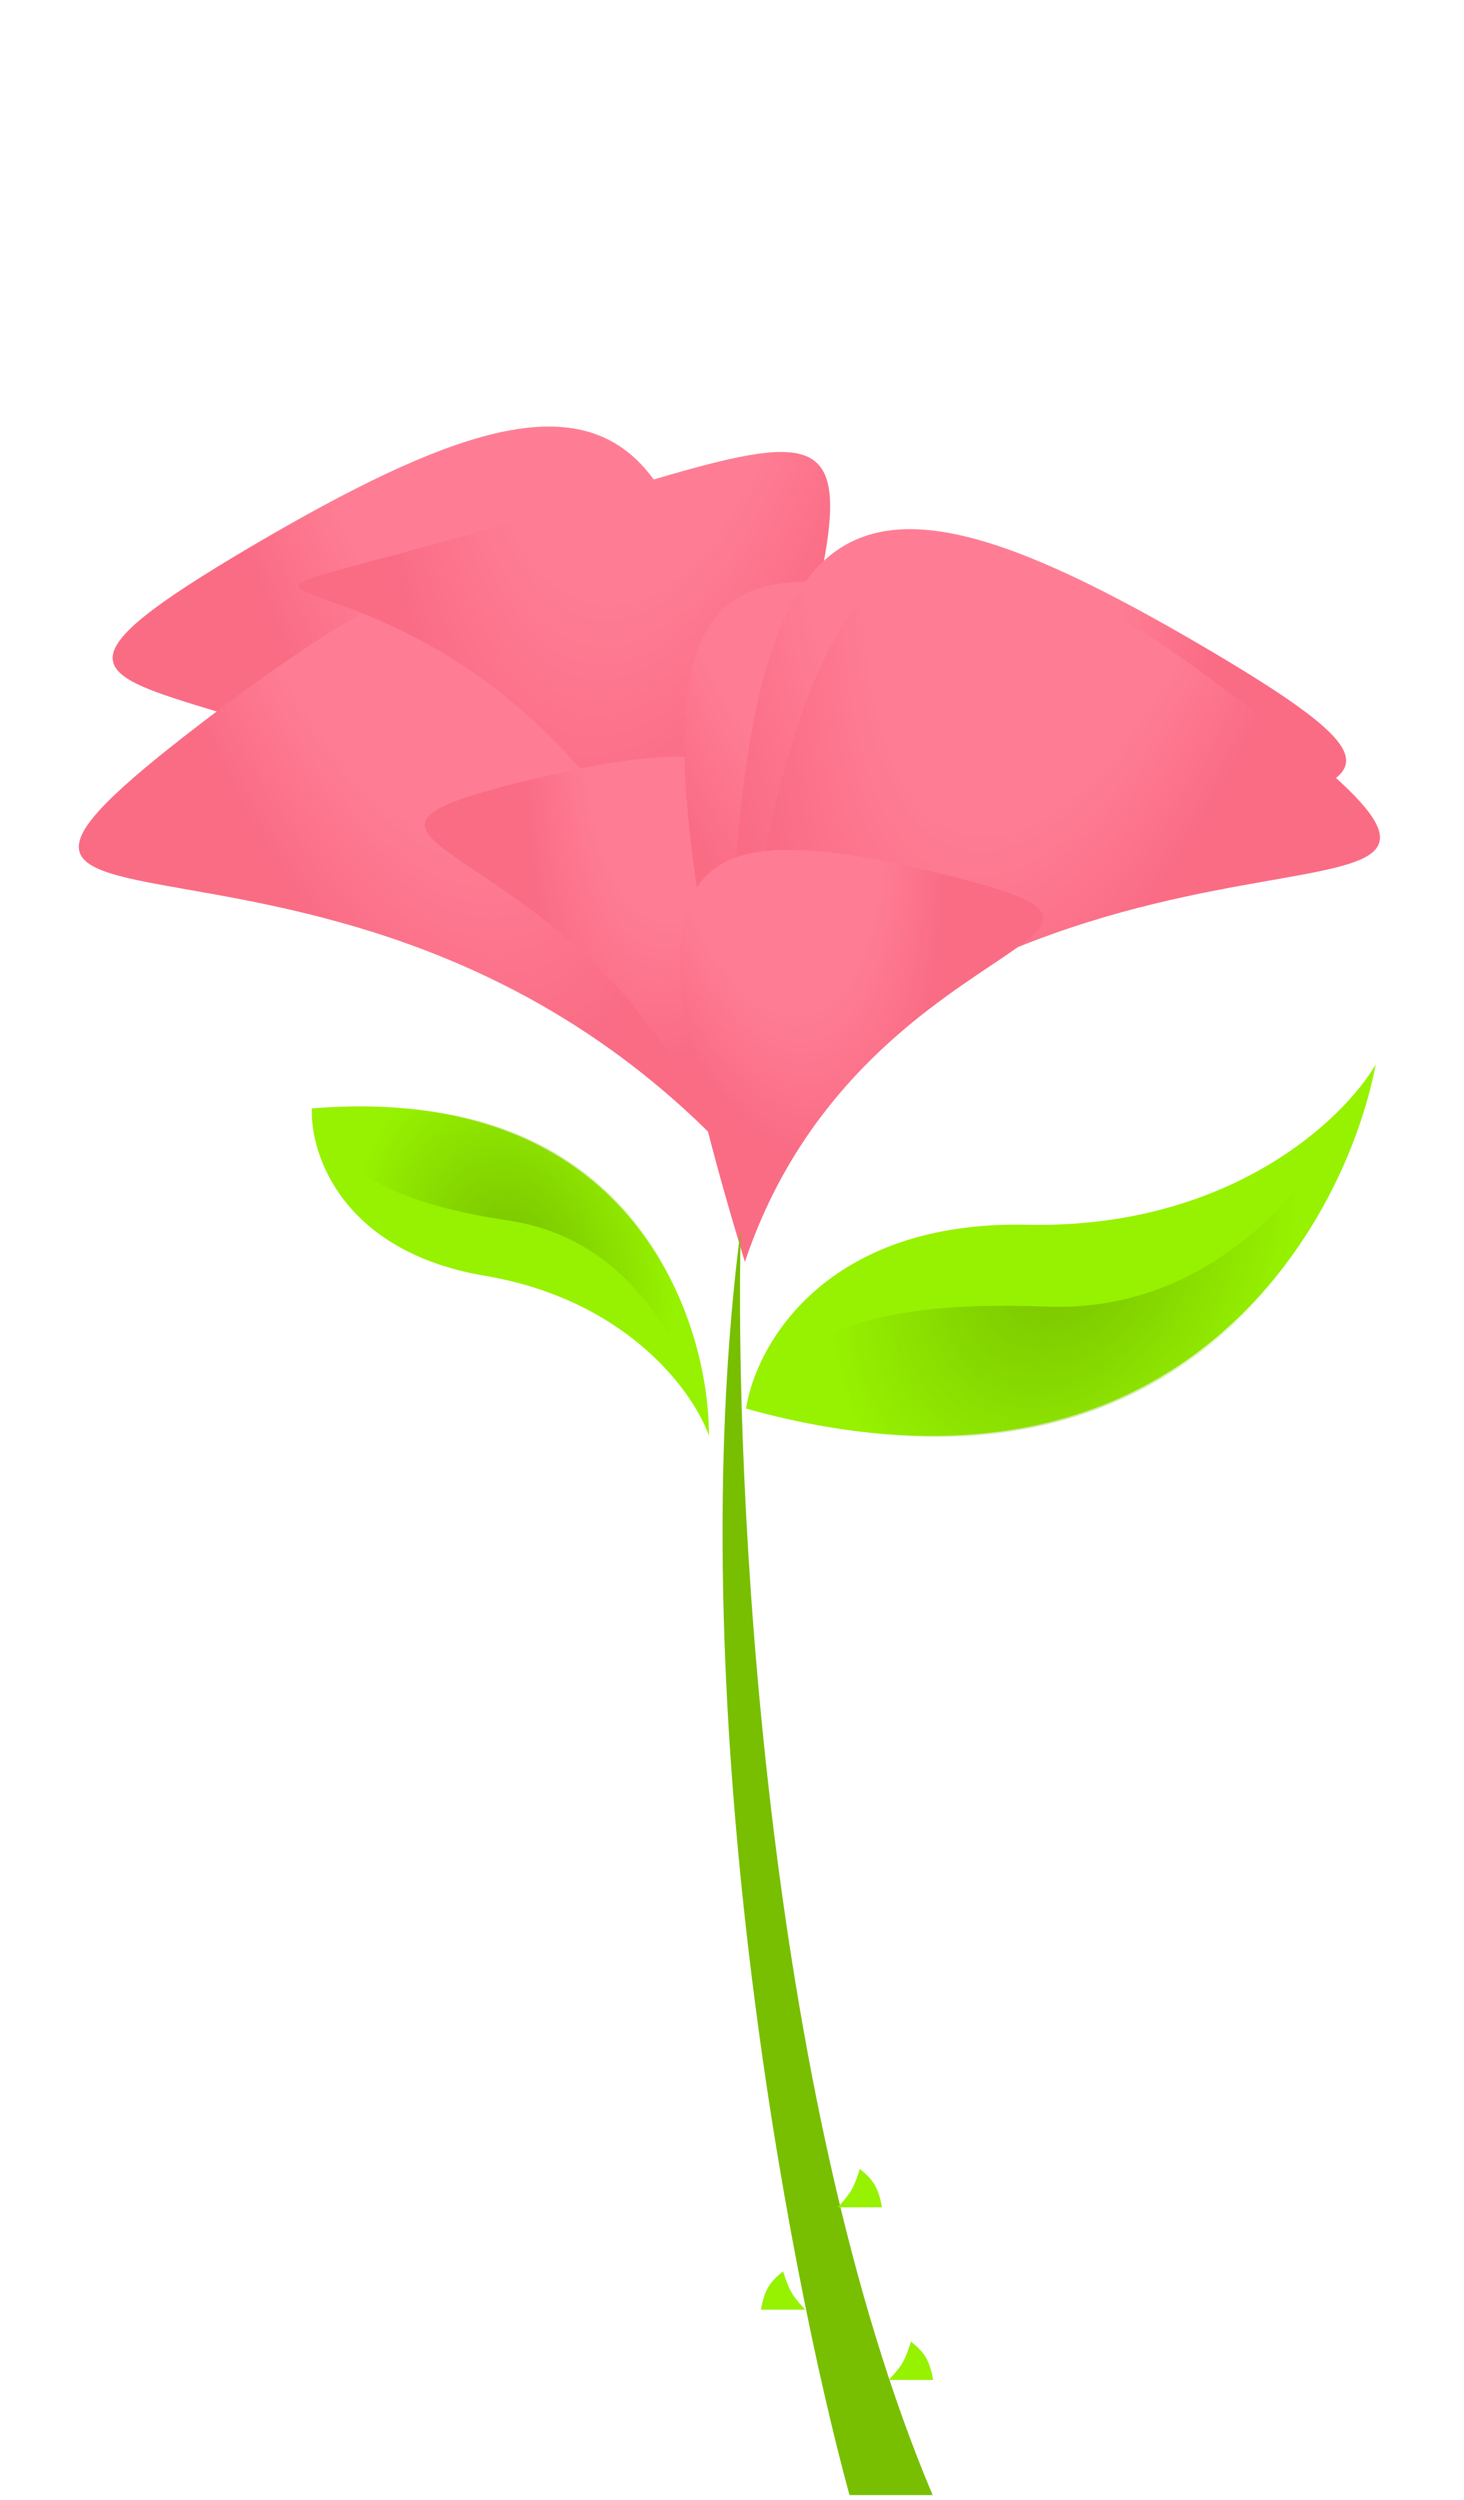 <svg width="157" height="268" viewBox="0 0 157 268" fill="none" xmlns="http://www.w3.org/2000/svg">
<path d="M52 136.78C36.693 134.192 33.251 123.74 33.443 118.837C67.522 116.02 76.031 141.057 76.026 153.928C74.396 149.29 67.308 139.367 52 136.78Z" fill="#96F200"/>
<path d="M54.56 130.863C39.207 128.56 35.818 123.991 32.947 118.941C66.967 115.49 75.942 140.364 76.176 153.232C74.46 148.626 69.912 133.165 54.56 130.863Z" fill="url(#paint0_radial_17_287)"/>
<g filter="url(#filter0_i_17_287)">
<path d="M78.442 118.717C42.967 68.865 -15.576 89.632 26.994 64.561C69.563 39.49 78.442 47.972 78.442 118.717Z" fill="#FE7D94"/>
<path d="M78.442 118.717C42.967 68.865 -15.576 89.632 26.994 64.561C69.563 39.49 78.442 47.972 78.442 118.717Z" fill="url(#paint1_radial_17_287)" fill-opacity="0.2"/>
</g>
<g filter="url(#filter1_i_17_287)">
<path d="M79.407 130.937C38.205 85.703 -17.421 113.347 21.831 83.348C61.083 53.348 70.916 60.703 79.407 130.937Z" fill="#FE7D94"/>
<path d="M79.407 130.937C38.205 85.703 -17.421 113.347 21.831 83.348C61.083 53.348 70.916 60.703 79.407 130.937Z" fill="url(#paint2_radial_17_287)" fill-opacity="0.2"/>
</g>
<g filter="url(#filter2_i_17_287)">
<path d="M76.275 112.62C54.382 55.484 4.333 76.493 51.816 62.853C99.299 49.214 93.951 44.118 76.275 112.62Z" fill="#FE7D94"/>
<path d="M76.275 112.62C54.382 55.484 4.333 76.493 51.816 62.853C99.299 49.214 93.951 44.118 76.275 112.62Z" fill="url(#paint3_radial_17_287)" fill-opacity="0.2"/>
</g>
<g filter="url(#filter3_i_17_287)">
<path d="M77.561 131.291C65.427 95.112 26.728 96.894 56.675 89.648C86.622 82.403 90.383 89.074 77.561 131.291Z" fill="#FE7D94"/>
<path d="M77.561 131.291C65.427 95.112 26.728 96.894 56.675 89.648C86.622 82.403 90.383 89.074 77.561 131.291Z" fill="url(#paint4_radial_17_287)" fill-opacity="0.2"/>
</g>
<g filter="url(#filter4_d_17_287)">
<path d="M78.596 112.133C97.382 69.091 144.632 75.46 108.702 63.34C72.773 51.22 67.441 58.991 78.596 112.133Z" fill="#FE7D94"/>
<path d="M78.596 112.133C97.382 69.091 144.632 75.46 108.702 63.34C72.773 51.22 67.441 58.991 78.596 112.133Z" fill="url(#paint5_radial_17_287)" fill-opacity="0.2"/>
</g>
<g filter="url(#filter5_i_17_287)">
<path d="M78 116.717C113.474 66.865 172.017 87.632 129.448 62.561C86.879 37.49 78 45.972 78 116.717Z" fill="#FE7D94"/>
<path d="M78 116.717C113.474 66.865 172.017 87.632 129.448 62.561C86.879 37.49 78 45.972 78 116.717Z" fill="url(#paint6_radial_17_287)" fill-opacity="0.2"/>
</g>
<g filter="url(#filter6_ii_17_287)">
<path d="M77.034 128.937C118.236 83.703 173.863 111.347 134.611 81.348C95.358 51.348 85.526 58.703 77.034 128.937Z" fill="#FE7D94"/>
<path d="M77.034 128.937C118.236 83.703 173.863 111.347 134.611 81.348C95.358 51.348 85.526 58.703 77.034 128.937Z" fill="url(#paint7_radial_17_287)" fill-opacity="0.2"/>
</g>
<g filter="url(#filter7_di_17_287)">
<path d="M78.881 129.291C91.014 93.112 129.714 94.894 99.767 87.648C69.819 80.403 66.058 87.074 78.881 129.291Z" fill="#FE7D94"/>
<path d="M78.881 129.291C91.014 93.112 129.714 94.894 99.767 87.648C69.819 80.403 66.058 87.074 78.881 129.291Z" fill="url(#paint8_radial_17_287)" fill-opacity="0.2"/>
</g>
<path d="M110.129 131.309C88.484 130.84 81.029 144.254 80.007 151.02C125.947 163.813 144.166 131.75 147.534 114.119C144.084 120.044 131.774 131.777 110.129 131.309Z" fill="#96F200"/>
<path d="M112.083 140.084C90.45 139.213 84.61 144.584 79.354 150.748C125.048 164.394 143.861 132.676 147.556 115.111C143.997 120.971 133.715 140.956 112.083 140.084Z" fill="url(#paint9_radial_17_287)"/>
<path d="M100.017 267.504C81.911 224.709 78.756 159.143 79.442 131.71C72.858 182.187 84.471 243.272 91.101 267.504H100.017Z" fill="#77BF00"/>
<path d="M92.207 232.537C92.207 232.537 91.78 233.994 91.293 234.823C90.83 235.612 89.832 236.652 89.832 236.652H94.583C94.201 234.486 93.606 233.662 92.207 232.537Z" fill="#96F200"/>
<path d="M83.977 243.51C83.977 243.51 84.405 244.967 84.892 245.797C85.355 246.585 86.353 247.625 86.353 247.625H81.602C81.984 245.459 82.578 244.635 83.977 243.51Z" fill="#96F200"/>
<path d="M97.694 251.044C97.694 251.044 97.266 252.501 96.779 253.33C96.317 254.119 95.318 255.159 95.318 255.159H100.07C99.688 252.993 99.093 252.169 97.694 251.044Z" fill="#96F200"/>
<defs>
<filter id="filter0_i_17_287" x="12.084" y="51.734" width="66.357" height="66.984" filterUnits="userSpaceOnUse" color-interpolation-filters="sRGB">
<feFlood flood-opacity="0" result="BackgroundImageFix"/>
<feBlend mode="normal" in="SourceGraphic" in2="BackgroundImageFix" result="shape"/>
<feColorMatrix in="SourceAlpha" type="matrix" values="0 0 0 0 0 0 0 0 0 0 0 0 0 0 0 0 0 0 127 0" result="hardAlpha"/>
<feOffset dy="-6"/>
<feComposite in2="hardAlpha" operator="arithmetic" k2="-1" k3="1"/>
<feColorMatrix type="matrix" values="0 0 0 0 0.918 0 0 0 0 0.145 0 0 0 0 0.282 0 0 0 0.27 0"/>
<feBlend mode="normal" in2="shape" result="effect1_innerShadow_17_287"/>
</filter>
<filter id="filter1_i_17_287" x="8.453" y="66.662" width="70.954" height="64.275" filterUnits="userSpaceOnUse" color-interpolation-filters="sRGB">
<feFlood flood-opacity="0" result="BackgroundImageFix"/>
<feBlend mode="normal" in="SourceGraphic" in2="BackgroundImageFix" result="shape"/>
<feColorMatrix in="SourceAlpha" type="matrix" values="0 0 0 0 0 0 0 0 0 0 0 0 0 0 0 0 0 0 127 0" result="hardAlpha"/>
<feOffset dy="-6"/>
<feComposite in2="hardAlpha" operator="arithmetic" k2="-1" k3="1"/>
<feColorMatrix type="matrix" values="0 0 0 0 0.918 0 0 0 0 0.145 0 0 0 0 0.282 0 0 0 0.27 0"/>
<feBlend mode="normal" in2="shape" result="effect1_innerShadow_17_287"/>
</filter>
<filter id="filter2_i_17_287" x="32.02" y="54.458" width="57.003" height="58.161" filterUnits="userSpaceOnUse" color-interpolation-filters="sRGB">
<feFlood flood-opacity="0" result="BackgroundImageFix"/>
<feBlend mode="normal" in="SourceGraphic" in2="BackgroundImageFix" result="shape"/>
<feColorMatrix in="SourceAlpha" type="matrix" values="0 0 0 0 0 0 0 0 0 0 0 0 0 0 0 0 0 0 127 0" result="hardAlpha"/>
<feOffset dy="-6"/>
<feComposite in2="hardAlpha" operator="arithmetic" k2="-1" k3="1"/>
<feColorMatrix type="matrix" values="0 0 0 0 0.918 0 0 0 0 0.145 0 0 0 0 0.282 0 0 0 0.27 0"/>
<feBlend mode="normal" in2="shape" result="effect1_innerShadow_17_287"/>
</filter>
<filter id="filter3_i_17_287" x="45.556" y="87.117" width="38.962" height="44.174" filterUnits="userSpaceOnUse" color-interpolation-filters="sRGB">
<feFlood flood-opacity="0" result="BackgroundImageFix"/>
<feBlend mode="normal" in="SourceGraphic" in2="BackgroundImageFix" result="shape"/>
<feColorMatrix in="SourceAlpha" type="matrix" values="0 0 0 0 0 0 0 0 0 0 0 0 0 0 0 0 0 0 127 0" result="hardAlpha"/>
<feOffset dy="-6"/>
<feComposite in2="hardAlpha" operator="arithmetic" k2="-1" k3="1"/>
<feColorMatrix type="matrix" values="0 0 0 0 0.918 0 0 0 0 0.145 0 0 0 0 0.282 0 0 0 0.27 0"/>
<feBlend mode="normal" in2="shape" result="effect1_innerShadow_17_287"/>
</filter>
<filter id="filter4_d_17_287" x="69.389" y="58.368" width="56.433" height="61.765" filterUnits="userSpaceOnUse" color-interpolation-filters="sRGB">
<feFlood flood-opacity="0" result="BackgroundImageFix"/>
<feColorMatrix in="SourceAlpha" type="matrix" values="0 0 0 0 0 0 0 0 0 0 0 0 0 0 0 0 0 0 127 0" result="hardAlpha"/>
<feOffset dy="4"/>
<feGaussianBlur stdDeviation="2"/>
<feComposite in2="hardAlpha" operator="out"/>
<feColorMatrix type="matrix" values="0 0 0 0 0.918 0 0 0 0 0.145 0 0 0 0 0.282 0 0 0 1 0"/>
<feBlend mode="normal" in2="BackgroundImageFix" result="effect1_dropShadow_17_287"/>
<feBlend mode="normal" in="SourceGraphic" in2="effect1_dropShadow_17_287" result="shape"/>
</filter>
<filter id="filter5_i_17_287" x="78" y="49.734" width="66.357" height="66.984" filterUnits="userSpaceOnUse" color-interpolation-filters="sRGB">
<feFlood flood-opacity="0" result="BackgroundImageFix"/>
<feBlend mode="normal" in="SourceGraphic" in2="BackgroundImageFix" result="shape"/>
<feColorMatrix in="SourceAlpha" type="matrix" values="0 0 0 0 0 0 0 0 0 0 0 0 0 0 0 0 0 0 127 0" result="hardAlpha"/>
<feOffset dy="7"/>
<feComposite in2="hardAlpha" operator="arithmetic" k2="-1" k3="1"/>
<feColorMatrix type="matrix" values="0 0 0 0 0.918 0 0 0 0 0.145 0 0 0 0 0.282 0 0 0 0.38 0"/>
<feBlend mode="normal" in2="shape" result="effect1_innerShadow_17_287"/>
</filter>
<filter id="filter6_ii_17_287" x="77.034" y="64.662" width="70.954" height="64.275" filterUnits="userSpaceOnUse" color-interpolation-filters="sRGB">
<feFlood flood-opacity="0" result="BackgroundImageFix"/>
<feBlend mode="normal" in="SourceGraphic" in2="BackgroundImageFix" result="shape"/>
<feColorMatrix in="SourceAlpha" type="matrix" values="0 0 0 0 0 0 0 0 0 0 0 0 0 0 0 0 0 0 127 0" result="hardAlpha"/>
<feOffset dy="-6"/>
<feComposite in2="hardAlpha" operator="arithmetic" k2="-1" k3="1"/>
<feColorMatrix type="matrix" values="0 0 0 0 0.918 0 0 0 0 0.145 0 0 0 0 0.282 0 0 0 0.33 0"/>
<feBlend mode="normal" in2="shape" result="effect1_innerShadow_17_287"/>
<feColorMatrix in="SourceAlpha" type="matrix" values="0 0 0 0 0 0 0 0 0 0 0 0 0 0 0 0 0 0 127 0" result="hardAlpha"/>
<feOffset dy="1"/>
<feComposite in2="hardAlpha" operator="arithmetic" k2="-1" k3="1"/>
<feColorMatrix type="matrix" values="0 0 0 0 0.918 0 0 0 0 0.145 0 0 0 0 0.282 0 0 0 0.42 0"/>
<feBlend mode="normal" in2="effect1_innerShadow_17_287" result="effect2_innerShadow_17_287"/>
</filter>
<filter id="filter7_di_17_287" x="67.923" y="85.117" width="46.962" height="52.174" filterUnits="userSpaceOnUse" color-interpolation-filters="sRGB">
<feFlood flood-opacity="0" result="BackgroundImageFix"/>
<feColorMatrix in="SourceAlpha" type="matrix" values="0 0 0 0 0 0 0 0 0 0 0 0 0 0 0 0 0 0 127 0" result="hardAlpha"/>
<feOffset dy="4"/>
<feGaussianBlur stdDeviation="2"/>
<feComposite in2="hardAlpha" operator="out"/>
<feColorMatrix type="matrix" values="0 0 0 0 0 0 0 0 0 0 0 0 0 0 0 0 0 0 0.25 0"/>
<feBlend mode="normal" in2="BackgroundImageFix" result="effect1_dropShadow_17_287"/>
<feBlend mode="normal" in="SourceGraphic" in2="effect1_dropShadow_17_287" result="shape"/>
<feColorMatrix in="SourceAlpha" type="matrix" values="0 0 0 0 0 0 0 0 0 0 0 0 0 0 0 0 0 0 127 0" result="hardAlpha"/>
<feOffset dx="1" dy="2"/>
<feGaussianBlur stdDeviation="1.5"/>
<feComposite in2="hardAlpha" operator="arithmetic" k2="-1" k3="1"/>
<feColorMatrix type="matrix" values="0 0 0 0 0.918 0 0 0 0 0.145 0 0 0 0 0.282 0 0 0 0.28 0"/>
<feBlend mode="normal" in2="shape" result="effect2_innerShadow_17_287"/>
</filter>
<radialGradient id="paint0_radial_17_287" cx="0" cy="0" r="1" gradientUnits="userSpaceOnUse" gradientTransform="translate(55.101 135.935) rotate(-105.692) scale(22.353 16.732)">
<stop stop-color="#77BF00"/>
<stop offset="1" stop-color="#77BF00" stop-opacity="0"/>
</radialGradient>
<radialGradient id="paint1_radial_17_287" cx="0" cy="0" r="1" gradientUnits="userSpaceOnUse" gradientTransform="translate(48.325 21.839) rotate(82.336) scale(85.085 31.289)">
<stop offset="0.698" stop-color="#FE7D94"/>
<stop offset="1" stop-color="#EA2548"/>
</radialGradient>
<radialGradient id="paint2_radial_17_287" cx="0" cy="0" r="1" gradientUnits="userSpaceOnUse" gradientTransform="translate(37.88 38.374) rotate(75.441) scale(85.085 31.289)">
<stop offset="0.698" stop-color="#FE7D94"/>
<stop offset="1" stop-color="#EA2548"/>
</radialGradient>
<radialGradient id="paint3_radial_17_287" cx="0" cy="0" r="1" gradientUnits="userSpaceOnUse" gradientTransform="translate(71.319 11.289) rotate(96.804) scale(85.085 31.289)">
<stop offset="0.698" stop-color="#FE7D94"/>
<stop offset="1" stop-color="#EA2548"/>
</radialGradient>
<radialGradient id="paint4_radial_17_287" cx="0" cy="0" r="1" gradientUnits="userSpaceOnUse" gradientTransform="translate(77.147 68.02) rotate(99.23) scale(53.065 19.514)">
<stop offset="0.698" stop-color="#FE7D94"/>
<stop offset="1" stop-color="#EA2548"/>
</radialGradient>
<radialGradient id="paint5_radial_17_287" cx="0" cy="0" r="1" gradientUnits="userSpaceOnUse" gradientTransform="translate(85.943 34.612) rotate(85.81) scale(65.306 24.015)">
<stop offset="0.698" stop-color="#FE7D94"/>
<stop offset="1" stop-color="#EA2548"/>
</radialGradient>
<radialGradient id="paint6_radial_17_287" cx="0" cy="0" r="1" gradientUnits="userSpaceOnUse" gradientTransform="translate(108.117 19.839) rotate(97.664) scale(85.085 31.289)">
<stop offset="0.698" stop-color="#FE7D94"/>
<stop offset="1" stop-color="#EA2548"/>
</radialGradient>
<radialGradient id="paint7_radial_17_287" cx="0" cy="0" r="1" gradientUnits="userSpaceOnUse" gradientTransform="translate(118.562 36.374) rotate(104.559) scale(85.085 31.289)">
<stop offset="0.698" stop-color="#FE7D94"/>
<stop offset="1" stop-color="#EA2548"/>
</radialGradient>
<radialGradient id="paint8_radial_17_287" cx="0" cy="0" r="1" gradientUnits="userSpaceOnUse" gradientTransform="translate(79.294 66.02) rotate(80.77) scale(53.065 19.514)">
<stop offset="0.698" stop-color="#FE7D94"/>
<stop offset="1" stop-color="#EA2548"/>
</radialGradient>
<radialGradient id="paint9_radial_17_287" cx="0" cy="0" r="1" gradientUnits="userSpaceOnUse" gradientTransform="translate(114.155 133.279) rotate(116.528) scale(31.173 23.334)">
<stop stop-color="#77BF00"/>
<stop offset="1" stop-color="#77BF00" stop-opacity="0"/>
</radialGradient>
</defs>
</svg>
